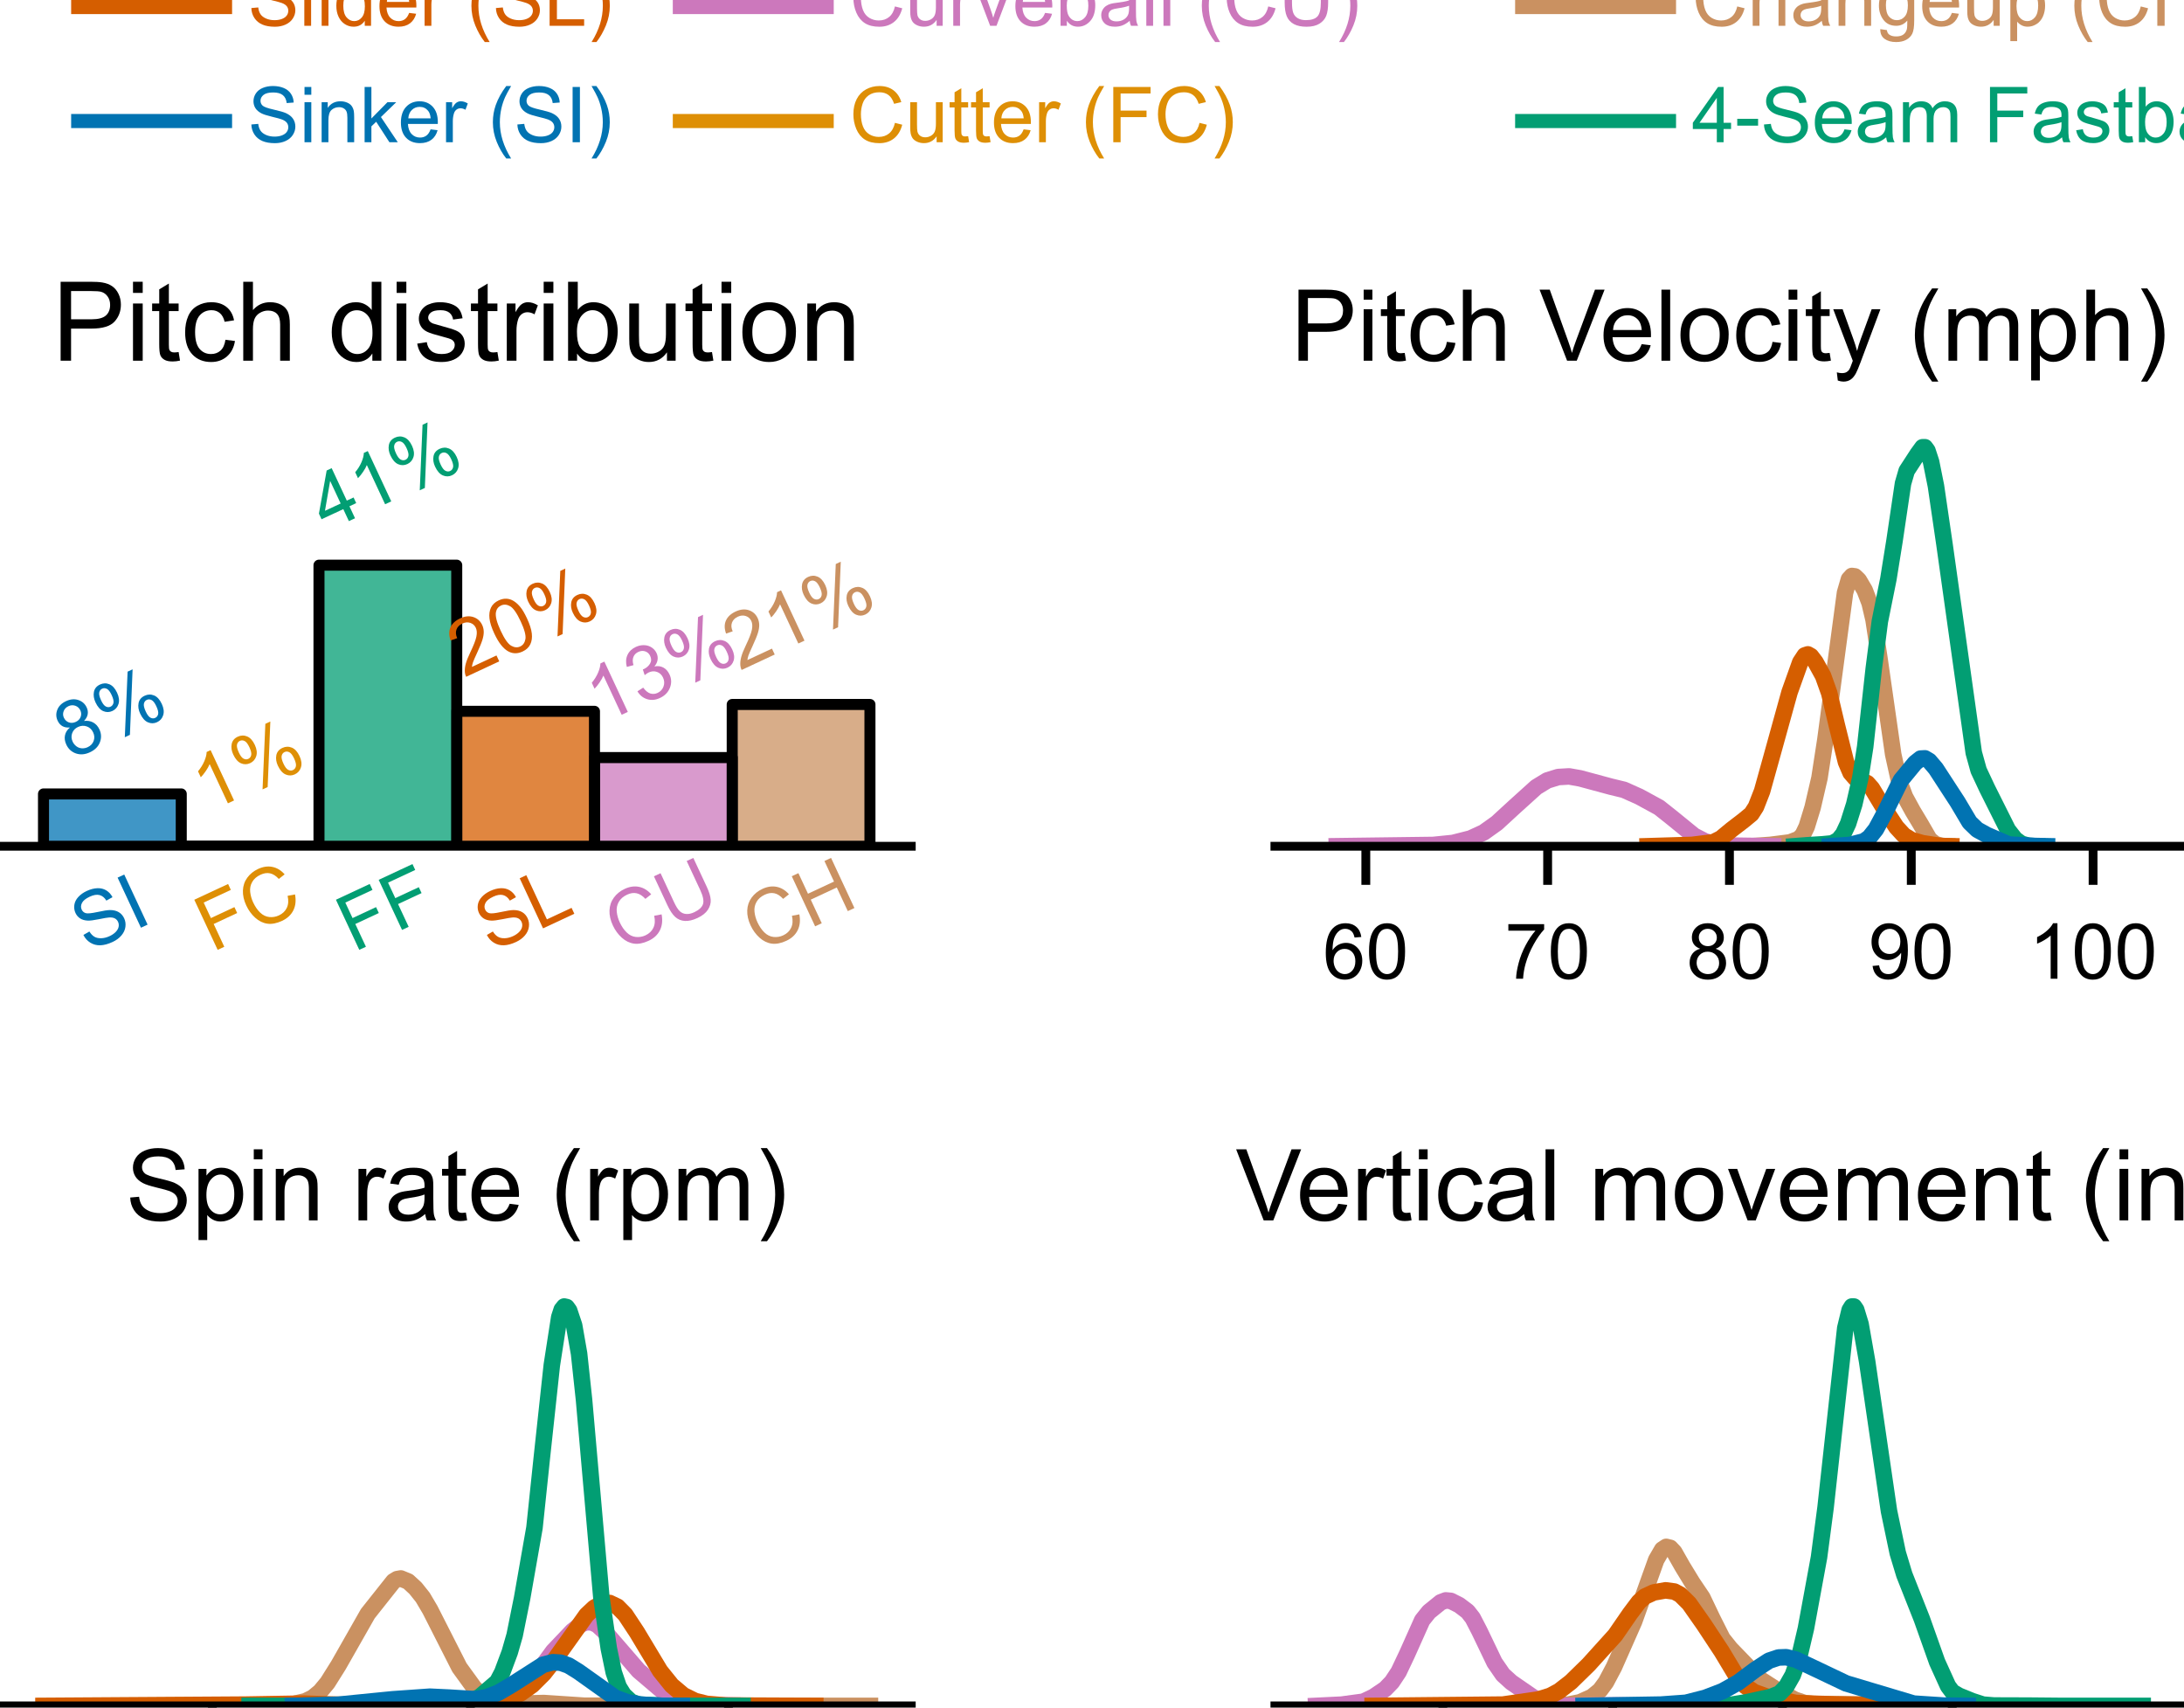 <?xml version="1.0" encoding="utf-8" standalone="no"?>
<!DOCTYPE svg PUBLIC "-//W3C//DTD SVG 1.1//EN"
  "http://www.w3.org/Graphics/SVG/1.1/DTD/svg11.dtd">
<!-- Created with matplotlib (https://matplotlib.org/) -->
<svg height="154.8pt" version="1.1" viewBox="0 0 198 154.8" width="198pt" xmlns="http://www.w3.org/2000/svg" xmlns:xlink="http://www.w3.org/1999/xlink">
 <defs>
  <style type="text/css">*{stroke-linecap:butt;stroke-linejoin:round;}</style>
 </defs>
 <g id="figure_1">
  <g id="patch_1">
   <path d="M 0 154.8 
L 198 154.8 
L 198 0 
L 0 0 
z
" style="fill:none;"/>
  </g>
  <g id="axes_1">
   <g id="line2d_1">
    <path clip-path="url(#p58e0406111)" d="M 7.2 11.082 
L 20.291 11.082 
" style="fill:none;stroke:#0173b2;stroke-linecap:square;stroke-width:1.5;"/>
   </g>
   <g id="line2d_2">
    <path clip-path="url(#p58e0406111)" d="M 61.745 11.082 
L 74.836 11.082 
" style="fill:none;stroke:#de8f05;stroke-linecap:square;stroke-width:1.5;"/>
   </g>
   <g id="line2d_3">
    <path clip-path="url(#p58e0406111)" d="M 138.109 11.082 
L 151.2 11.082 
" style="fill:none;stroke:#029e73;stroke-linecap:square;stroke-width:1.5;"/>
   </g>
   <g id="line2d_4">
    <path clip-path="url(#p58e0406111)" d="M 7.2 0.528 
L 20.291 0.528 
" style="fill:none;stroke:#d55e00;stroke-linecap:square;stroke-width:1.5;"/>
   </g>
   <g id="line2d_5">
    <path clip-path="url(#p58e0406111)" d="M 61.745 0.528 
L 74.836 0.528 
" style="fill:none;stroke:#cc78bc;stroke-linecap:square;stroke-width:1.5;"/>
   </g>
   <g id="line2d_6">
    <path clip-path="url(#p58e0406111)" d="M 138.109 0.528 
L 151.2 0.528 
" style="fill:none;stroke:#ca9161;stroke-linecap:square;stroke-width:1.5;"/>
   </g>
   <g id="text_1">
    <!-- Sinker (SI) -->
    <g style="fill:#0173b2;" transform="translate(22.473 12.894)scale(0.07 -0.07)">
     <defs>
      <path d="M 4.5 23 
L 13.422 23.781 
Q 14.062 18.406 16.375 14.969 
Q 18.703 11.531 23.578 9.406 
Q 28.469 7.281 34.578 7.281 
Q 39.984 7.281 44.141 8.891 
Q 48.297 10.5 50.312 13.297 
Q 52.344 16.109 52.344 19.438 
Q 52.344 22.797 50.391 25.312 
Q 48.438 27.828 43.953 29.547 
Q 41.062 30.672 31.203 33.031 
Q 21.344 35.406 17.391 37.5 
Q 12.25 40.188 9.734 44.156 
Q 7.234 48.141 7.234 53.078 
Q 7.234 58.5 10.297 63.203 
Q 13.375 67.922 19.281 70.359 
Q 25.203 72.797 32.422 72.797 
Q 40.375 72.797 46.453 70.234 
Q 52.547 67.672 55.812 62.688 
Q 59.078 57.719 59.328 51.422 
L 50.25 50.734 
Q 49.516 57.516 45.281 60.984 
Q 41.062 64.453 32.812 64.453 
Q 24.219 64.453 20.281 61.297 
Q 16.359 58.156 16.359 53.719 
Q 16.359 49.859 19.141 47.359 
Q 21.875 44.875 33.422 42.266 
Q 44.969 39.656 49.266 37.703 
Q 55.516 34.812 58.484 30.391 
Q 61.469 25.984 61.469 20.219 
Q 61.469 14.5 58.203 9.438 
Q 54.938 4.391 48.797 1.578 
Q 42.672 -1.219 35.016 -1.219 
Q 25.297 -1.219 18.719 1.609 
Q 12.156 4.438 8.422 10.125 
Q 4.688 15.828 4.5 23 
z
" id="ArialMT-83"/>
      <path d="M 6.641 61.469 
L 6.641 71.578 
L 15.438 71.578 
L 15.438 61.469 
z
M 6.641 0 
L 6.641 51.859 
L 15.438 51.859 
L 15.438 0 
z
" id="ArialMT-105"/>
      <path d="M 6.594 0 
L 6.594 51.859 
L 14.5 51.859 
L 14.5 44.484 
Q 20.219 53.031 31 53.031 
Q 35.688 53.031 39.625 51.344 
Q 43.562 49.656 45.516 46.922 
Q 47.469 44.188 48.25 40.438 
Q 48.734 37.984 48.734 31.891 
L 48.734 0 
L 39.938 0 
L 39.938 31.547 
Q 39.938 36.922 38.906 39.578 
Q 37.891 42.234 35.281 43.812 
Q 32.672 45.406 29.156 45.406 
Q 23.531 45.406 19.453 41.844 
Q 15.375 38.281 15.375 28.328 
L 15.375 0 
z
" id="ArialMT-110"/>
      <path d="M 6.641 0 
L 6.641 71.578 
L 15.438 71.578 
L 15.438 30.766 
L 36.234 51.859 
L 47.609 51.859 
L 27.781 32.625 
L 49.609 0 
L 38.766 0 
L 21.625 26.516 
L 15.438 20.562 
L 15.438 0 
z
" id="ArialMT-107"/>
      <path d="M 42.094 16.703 
L 51.172 15.578 
Q 49.031 7.625 43.219 3.219 
Q 37.406 -1.172 28.375 -1.172 
Q 17 -1.172 10.328 5.828 
Q 3.656 12.844 3.656 25.484 
Q 3.656 38.578 10.391 45.797 
Q 17.141 53.031 27.875 53.031 
Q 38.281 53.031 44.875 45.953 
Q 51.469 38.875 51.469 26.031 
Q 51.469 25.25 51.422 23.688 
L 12.75 23.688 
Q 13.234 15.141 17.578 10.594 
Q 21.922 6.062 28.422 6.062 
Q 33.25 6.062 36.672 8.594 
Q 40.094 11.141 42.094 16.703 
z
M 13.234 30.906 
L 42.188 30.906 
Q 41.609 37.453 38.875 40.719 
Q 34.672 45.797 27.984 45.797 
Q 21.922 45.797 17.797 41.75 
Q 13.672 37.703 13.234 30.906 
z
" id="ArialMT-101"/>
      <path d="M 6.5 0 
L 6.5 51.859 
L 14.406 51.859 
L 14.406 44 
Q 17.438 49.516 20 51.266 
Q 22.562 53.031 25.641 53.031 
Q 30.078 53.031 34.672 50.203 
L 31.641 42.047 
Q 28.422 43.953 25.203 43.953 
Q 22.312 43.953 20.016 42.219 
Q 17.719 40.484 16.75 37.406 
Q 15.281 32.719 15.281 27.156 
L 15.281 0 
z
" id="ArialMT-114"/>
      <path id="ArialMT-32"/>
      <path d="M 23.391 -21.047 
Q 16.109 -11.859 11.078 0.438 
Q 6.062 12.75 6.062 25.922 
Q 6.062 37.547 9.812 48.188 
Q 14.203 60.547 23.391 72.797 
L 29.688 72.797 
Q 23.781 62.641 21.875 58.297 
Q 18.891 51.562 17.188 44.234 
Q 15.094 35.109 15.094 25.875 
Q 15.094 2.391 29.688 -21.047 
z
" id="ArialMT-40"/>
      <path d="M 9.328 0 
L 9.328 71.578 
L 18.797 71.578 
L 18.797 0 
z
" id="ArialMT-73"/>
      <path d="M 12.359 -21.047 
L 6.062 -21.047 
Q 20.656 2.391 20.656 25.875 
Q 20.656 35.062 18.562 44.094 
Q 16.891 51.422 13.922 58.156 
Q 12.016 62.547 6.062 72.797 
L 12.359 72.797 
Q 21.531 60.547 25.922 48.188 
Q 29.688 37.547 29.688 25.922 
Q 29.688 12.75 24.625 0.438 
Q 19.578 -11.859 12.359 -21.047 
z
" id="ArialMT-41"/>
     </defs>
     <use xlink:href="#ArialMT-83"/>
     <use x="66.699" xlink:href="#ArialMT-105"/>
     <use x="88.916" xlink:href="#ArialMT-110"/>
     <use x="144.531" xlink:href="#ArialMT-107"/>
     <use x="194.531" xlink:href="#ArialMT-101"/>
     <use x="250.146" xlink:href="#ArialMT-114"/>
     <use x="283.447" xlink:href="#ArialMT-32"/>
     <use x="311.23" xlink:href="#ArialMT-40"/>
     <use x="344.531" xlink:href="#ArialMT-83"/>
     <use x="411.23" xlink:href="#ArialMT-73"/>
     <use x="439.014" xlink:href="#ArialMT-41"/>
    </g>
   </g>
   <g id="text_2">
    <!-- Cutter (FC) -->
    <g style="fill:#de8f05;" transform="translate(77.018 12.894)scale(0.07 -0.07)">
     <defs>
      <path d="M 58.797 25.094 
L 68.266 22.703 
Q 65.281 11.031 57.547 4.906 
Q 49.812 -1.219 38.625 -1.219 
Q 27.047 -1.219 19.797 3.484 
Q 12.547 8.203 8.766 17.141 
Q 4.984 26.078 4.984 36.328 
Q 4.984 47.516 9.25 55.828 
Q 13.531 64.156 21.406 68.469 
Q 29.297 72.797 38.766 72.797 
Q 49.516 72.797 56.828 67.328 
Q 64.156 61.859 67.047 51.953 
L 57.719 49.75 
Q 55.219 57.562 50.484 61.125 
Q 45.75 64.703 38.578 64.703 
Q 30.328 64.703 24.781 60.734 
Q 19.234 56.781 16.984 50.109 
Q 14.75 43.453 14.75 36.375 
Q 14.75 27.25 17.406 20.438 
Q 20.062 13.625 25.672 10.25 
Q 31.297 6.891 37.844 6.891 
Q 45.797 6.891 51.312 11.469 
Q 56.844 16.062 58.797 25.094 
z
" id="ArialMT-67"/>
      <path d="M 40.578 0 
L 40.578 7.625 
Q 34.516 -1.172 24.125 -1.172 
Q 19.531 -1.172 15.547 0.578 
Q 11.578 2.344 9.641 5 
Q 7.719 7.672 6.938 11.531 
Q 6.391 14.109 6.391 19.734 
L 6.391 51.859 
L 15.188 51.859 
L 15.188 23.094 
Q 15.188 16.219 15.719 13.812 
Q 16.547 10.359 19.234 8.375 
Q 21.922 6.391 25.875 6.391 
Q 29.828 6.391 33.297 8.422 
Q 36.766 10.453 38.203 13.938 
Q 39.656 17.438 39.656 24.078 
L 39.656 51.859 
L 48.438 51.859 
L 48.438 0 
z
" id="ArialMT-117"/>
      <path d="M 25.781 7.859 
L 27.047 0.094 
Q 23.344 -0.688 20.406 -0.688 
Q 15.625 -0.688 12.984 0.828 
Q 10.359 2.344 9.281 4.812 
Q 8.203 7.281 8.203 15.188 
L 8.203 45.016 
L 1.766 45.016 
L 1.766 51.859 
L 8.203 51.859 
L 8.203 64.703 
L 16.938 69.969 
L 16.938 51.859 
L 25.781 51.859 
L 25.781 45.016 
L 16.938 45.016 
L 16.938 14.703 
Q 16.938 10.938 17.406 9.859 
Q 17.875 8.797 18.922 8.156 
Q 19.969 7.516 21.922 7.516 
Q 23.391 7.516 25.781 7.859 
z
" id="ArialMT-116"/>
      <path d="M 8.203 0 
L 8.203 71.578 
L 56.5 71.578 
L 56.5 63.141 
L 17.672 63.141 
L 17.672 40.969 
L 51.266 40.969 
L 51.266 32.516 
L 17.672 32.516 
L 17.672 0 
z
" id="ArialMT-70"/>
     </defs>
     <use xlink:href="#ArialMT-67"/>
     <use x="72.217" xlink:href="#ArialMT-117"/>
     <use x="127.832" xlink:href="#ArialMT-116"/>
     <use x="155.615" xlink:href="#ArialMT-116"/>
     <use x="183.398" xlink:href="#ArialMT-101"/>
     <use x="239.014" xlink:href="#ArialMT-114"/>
     <use x="272.314" xlink:href="#ArialMT-32"/>
     <use x="300.098" xlink:href="#ArialMT-40"/>
     <use x="333.398" xlink:href="#ArialMT-70"/>
     <use x="394.482" xlink:href="#ArialMT-67"/>
     <use x="466.699" xlink:href="#ArialMT-41"/>
    </g>
   </g>
   <g id="text_3">
    <!-- 4-Seam Fastball (FF) -->
    <g style="fill:#029e73;" transform="translate(153.382 12.894)scale(0.07 -0.07)">
     <defs>
      <path d="M 32.328 0 
L 32.328 17.141 
L 1.266 17.141 
L 1.266 25.203 
L 33.938 71.578 
L 41.109 71.578 
L 41.109 25.203 
L 50.781 25.203 
L 50.781 17.141 
L 41.109 17.141 
L 41.109 0 
z
M 32.328 25.203 
L 32.328 57.469 
L 9.906 25.203 
z
" id="ArialMT-52"/>
      <path d="M 3.172 21.484 
L 3.172 30.328 
L 30.172 30.328 
L 30.172 21.484 
z
" id="ArialMT-45"/>
      <path d="M 40.438 6.391 
Q 35.547 2.25 31.031 0.531 
Q 26.516 -1.172 21.344 -1.172 
Q 12.797 -1.172 8.203 3 
Q 3.609 7.172 3.609 13.672 
Q 3.609 17.484 5.344 20.625 
Q 7.078 23.781 9.891 25.688 
Q 12.703 27.594 16.219 28.562 
Q 18.797 29.25 24.031 29.891 
Q 34.672 31.156 39.703 32.906 
Q 39.75 34.719 39.75 35.203 
Q 39.75 40.578 37.25 42.781 
Q 33.891 45.75 27.25 45.75 
Q 21.047 45.75 18.094 43.578 
Q 15.141 41.406 13.719 35.891 
L 5.125 37.062 
Q 6.297 42.578 8.984 45.969 
Q 11.672 49.359 16.75 51.188 
Q 21.828 53.031 28.516 53.031 
Q 35.156 53.031 39.297 51.469 
Q 43.453 49.906 45.406 47.531 
Q 47.359 45.172 48.141 41.547 
Q 48.578 39.312 48.578 33.453 
L 48.578 21.734 
Q 48.578 9.469 49.141 6.219 
Q 49.703 2.984 51.375 0 
L 42.188 0 
Q 40.828 2.734 40.438 6.391 
z
M 39.703 26.031 
Q 34.906 24.078 25.344 22.703 
Q 19.922 21.922 17.672 20.938 
Q 15.438 19.969 14.203 18.094 
Q 12.984 16.219 12.984 13.922 
Q 12.984 10.406 15.641 8.062 
Q 18.312 5.719 23.438 5.719 
Q 28.516 5.719 32.469 7.938 
Q 36.422 10.156 38.281 14.016 
Q 39.703 17 39.703 22.797 
z
" id="ArialMT-97"/>
      <path d="M 6.594 0 
L 6.594 51.859 
L 14.453 51.859 
L 14.453 44.578 
Q 16.891 48.391 20.938 50.703 
Q 25 53.031 30.172 53.031 
Q 35.938 53.031 39.625 50.641 
Q 43.312 48.25 44.828 43.953 
Q 50.984 53.031 60.844 53.031 
Q 68.562 53.031 72.703 48.75 
Q 76.859 44.484 76.859 35.594 
L 76.859 0 
L 68.109 0 
L 68.109 32.672 
Q 68.109 37.938 67.25 40.25 
Q 66.406 42.578 64.156 43.984 
Q 61.922 45.406 58.891 45.406 
Q 53.422 45.406 49.797 41.766 
Q 46.188 38.141 46.188 30.125 
L 46.188 0 
L 37.406 0 
L 37.406 33.688 
Q 37.406 39.547 35.25 42.469 
Q 33.109 45.406 28.219 45.406 
Q 24.516 45.406 21.359 43.453 
Q 18.219 41.5 16.797 37.734 
Q 15.375 33.984 15.375 26.906 
L 15.375 0 
z
" id="ArialMT-109"/>
      <path d="M 3.078 15.484 
L 11.766 16.844 
Q 12.5 11.625 15.844 8.844 
Q 19.188 6.062 25.203 6.062 
Q 31.25 6.062 34.172 8.516 
Q 37.109 10.984 37.109 14.312 
Q 37.109 17.281 34.516 19 
Q 32.719 20.172 25.531 21.969 
Q 15.875 24.422 12.141 26.203 
Q 8.406 27.984 6.469 31.125 
Q 4.547 34.281 4.547 38.094 
Q 4.547 41.547 6.125 44.5 
Q 7.719 47.469 10.453 49.422 
Q 12.5 50.922 16.031 51.969 
Q 19.578 53.031 23.641 53.031 
Q 29.734 53.031 34.344 51.266 
Q 38.969 49.516 41.156 46.5 
Q 43.359 43.5 44.188 38.484 
L 35.594 37.312 
Q 35.016 41.312 32.203 43.547 
Q 29.391 45.797 24.266 45.797 
Q 18.219 45.797 15.625 43.797 
Q 13.031 41.797 13.031 39.109 
Q 13.031 37.406 14.109 36.031 
Q 15.188 34.625 17.484 33.688 
Q 18.797 33.203 25.25 31.453 
Q 34.578 28.953 38.25 27.359 
Q 41.938 25.781 44.031 22.75 
Q 46.141 19.734 46.141 15.234 
Q 46.141 10.844 43.578 6.953 
Q 41.016 3.078 36.172 0.953 
Q 31.344 -1.172 25.25 -1.172 
Q 15.141 -1.172 9.844 3.031 
Q 4.547 7.234 3.078 15.484 
z
" id="ArialMT-115"/>
      <path d="M 14.703 0 
L 6.547 0 
L 6.547 71.578 
L 15.328 71.578 
L 15.328 46.047 
Q 20.906 53.031 29.547 53.031 
Q 34.328 53.031 38.594 51.094 
Q 42.875 49.172 45.625 45.672 
Q 48.391 42.188 49.953 37.25 
Q 51.516 32.328 51.516 26.703 
Q 51.516 13.375 44.922 6.094 
Q 38.328 -1.172 29.109 -1.172 
Q 19.922 -1.172 14.703 6.5 
z
M 14.594 26.312 
Q 14.594 17 17.141 12.844 
Q 21.297 6.062 28.375 6.062 
Q 34.125 6.062 38.328 11.062 
Q 42.531 16.062 42.531 25.984 
Q 42.531 36.141 38.5 40.969 
Q 34.469 45.797 28.766 45.797 
Q 23 45.797 18.797 40.797 
Q 14.594 35.797 14.594 26.312 
z
" id="ArialMT-98"/>
      <path d="M 6.391 0 
L 6.391 71.578 
L 15.188 71.578 
L 15.188 0 
z
" id="ArialMT-108"/>
     </defs>
     <use xlink:href="#ArialMT-52"/>
     <use x="55.615" xlink:href="#ArialMT-45"/>
     <use x="88.916" xlink:href="#ArialMT-83"/>
     <use x="155.615" xlink:href="#ArialMT-101"/>
     <use x="211.23" xlink:href="#ArialMT-97"/>
     <use x="266.846" xlink:href="#ArialMT-109"/>
     <use x="350.146" xlink:href="#ArialMT-32"/>
     <use x="377.93" xlink:href="#ArialMT-70"/>
     <use x="439.014" xlink:href="#ArialMT-97"/>
     <use x="494.629" xlink:href="#ArialMT-115"/>
     <use x="544.629" xlink:href="#ArialMT-116"/>
     <use x="572.412" xlink:href="#ArialMT-98"/>
     <use x="628.027" xlink:href="#ArialMT-97"/>
     <use x="683.643" xlink:href="#ArialMT-108"/>
     <use x="705.859" xlink:href="#ArialMT-108"/>
     <use x="728.076" xlink:href="#ArialMT-32"/>
     <use x="755.859" xlink:href="#ArialMT-40"/>
     <use x="789.16" xlink:href="#ArialMT-70"/>
     <use x="850.244" xlink:href="#ArialMT-70"/>
     <use x="911.328" xlink:href="#ArialMT-41"/>
    </g>
   </g>
   <g id="text_4">
    <!-- Slider (SL) -->
    <g style="fill:#d55e00;" transform="translate(22.473 2.339)scale(0.07 -0.07)">
     <defs>
      <path d="M 40.234 0 
L 40.234 6.547 
Q 35.297 -1.172 25.734 -1.172 
Q 19.531 -1.172 14.328 2.25 
Q 9.125 5.672 6.266 11.797 
Q 3.422 17.922 3.422 25.875 
Q 3.422 33.641 6 39.969 
Q 8.594 46.297 13.766 49.656 
Q 18.953 53.031 25.344 53.031 
Q 30.031 53.031 33.688 51.047 
Q 37.359 49.078 39.656 45.906 
L 39.656 71.578 
L 48.391 71.578 
L 48.391 0 
z
M 12.453 25.875 
Q 12.453 15.922 16.641 10.984 
Q 20.844 6.062 26.562 6.062 
Q 32.328 6.062 36.344 10.766 
Q 40.375 15.484 40.375 25.141 
Q 40.375 35.797 36.266 40.766 
Q 32.172 45.75 26.172 45.75 
Q 20.312 45.75 16.375 40.969 
Q 12.453 36.188 12.453 25.875 
z
" id="ArialMT-100"/>
      <path d="M 7.328 0 
L 7.328 71.578 
L 16.797 71.578 
L 16.797 8.453 
L 52.047 8.453 
L 52.047 0 
z
" id="ArialMT-76"/>
     </defs>
     <use xlink:href="#ArialMT-83"/>
     <use x="66.699" xlink:href="#ArialMT-108"/>
     <use x="88.916" xlink:href="#ArialMT-105"/>
     <use x="111.133" xlink:href="#ArialMT-100"/>
     <use x="166.748" xlink:href="#ArialMT-101"/>
     <use x="222.363" xlink:href="#ArialMT-114"/>
     <use x="255.664" xlink:href="#ArialMT-32"/>
     <use x="283.447" xlink:href="#ArialMT-40"/>
     <use x="316.748" xlink:href="#ArialMT-83"/>
     <use x="383.447" xlink:href="#ArialMT-76"/>
     <use x="439.062" xlink:href="#ArialMT-41"/>
    </g>
   </g>
   <g id="text_5">
    <!-- Curveball (CU) -->
    <g style="fill:#cc78bc;" transform="translate(77.018 2.339)scale(0.07 -0.07)">
     <defs>
      <path d="M 21 0 
L 1.266 51.859 
L 10.547 51.859 
L 21.688 20.797 
Q 23.484 15.766 25 10.359 
Q 26.172 14.453 28.266 20.219 
L 39.797 51.859 
L 48.828 51.859 
L 29.203 0 
z
" id="ArialMT-118"/>
      <path d="M 54.688 71.578 
L 64.156 71.578 
L 64.156 30.219 
Q 64.156 19.438 61.719 13.078 
Q 59.281 6.734 52.906 2.75 
Q 46.531 -1.219 36.188 -1.219 
Q 26.125 -1.219 19.719 2.25 
Q 13.328 5.719 10.594 12.281 
Q 7.859 18.844 7.859 30.219 
L 7.859 71.578 
L 17.328 71.578 
L 17.328 30.281 
Q 17.328 20.953 19.062 16.531 
Q 20.797 12.109 25.016 9.719 
Q 29.25 7.328 35.359 7.328 
Q 45.797 7.328 50.234 12.062 
Q 54.688 16.797 54.688 30.281 
z
" id="ArialMT-85"/>
     </defs>
     <use xlink:href="#ArialMT-67"/>
     <use x="72.217" xlink:href="#ArialMT-117"/>
     <use x="127.832" xlink:href="#ArialMT-114"/>
     <use x="161.133" xlink:href="#ArialMT-118"/>
     <use x="211.133" xlink:href="#ArialMT-101"/>
     <use x="266.748" xlink:href="#ArialMT-98"/>
     <use x="322.363" xlink:href="#ArialMT-97"/>
     <use x="377.979" xlink:href="#ArialMT-108"/>
     <use x="400.195" xlink:href="#ArialMT-108"/>
     <use x="422.412" xlink:href="#ArialMT-32"/>
     <use x="450.195" xlink:href="#ArialMT-40"/>
     <use x="483.496" xlink:href="#ArialMT-67"/>
     <use x="555.713" xlink:href="#ArialMT-85"/>
     <use x="627.93" xlink:href="#ArialMT-41"/>
    </g>
   </g>
   <g id="text_6">
    <!-- Changeup (CH) -->
    <g style="fill:#ca9161;" transform="translate(153.382 2.339)scale(0.07 -0.07)">
     <defs>
      <path d="M 6.594 0 
L 6.594 71.578 
L 15.375 71.578 
L 15.375 45.906 
Q 21.531 53.031 30.906 53.031 
Q 36.672 53.031 40.922 50.75 
Q 45.172 48.484 47 44.484 
Q 48.828 40.484 48.828 32.859 
L 48.828 0 
L 40.047 0 
L 40.047 32.859 
Q 40.047 39.453 37.188 42.453 
Q 34.328 45.453 29.109 45.453 
Q 25.203 45.453 21.75 43.422 
Q 18.312 41.406 16.844 37.938 
Q 15.375 34.469 15.375 28.375 
L 15.375 0 
z
" id="ArialMT-104"/>
      <path d="M 4.984 -4.297 
L 13.531 -5.562 
Q 14.062 -9.516 16.5 -11.328 
Q 19.781 -13.766 25.438 -13.766 
Q 31.547 -13.766 34.859 -11.328 
Q 38.188 -8.891 39.359 -4.5 
Q 40.047 -1.812 39.984 6.781 
Q 34.234 0 25.641 0 
Q 14.938 0 9.078 7.719 
Q 3.219 15.438 3.219 26.219 
Q 3.219 33.641 5.906 39.906 
Q 8.594 46.188 13.688 49.609 
Q 18.797 53.031 25.688 53.031 
Q 34.859 53.031 40.828 45.609 
L 40.828 51.859 
L 48.922 51.859 
L 48.922 7.031 
Q 48.922 -5.078 46.453 -10.125 
Q 44 -15.188 38.641 -18.109 
Q 33.297 -21.047 25.484 -21.047 
Q 16.219 -21.047 10.5 -16.875 
Q 4.781 -12.703 4.984 -4.297 
z
M 12.25 26.859 
Q 12.25 16.656 16.297 11.969 
Q 20.359 7.281 26.469 7.281 
Q 32.516 7.281 36.609 11.938 
Q 40.719 16.609 40.719 26.562 
Q 40.719 36.078 36.5 40.906 
Q 32.281 45.75 26.312 45.75 
Q 20.453 45.75 16.344 40.984 
Q 12.25 36.234 12.25 26.859 
z
" id="ArialMT-103"/>
      <path d="M 6.594 -19.875 
L 6.594 51.859 
L 14.594 51.859 
L 14.594 45.125 
Q 17.438 49.078 21 51.047 
Q 24.562 53.031 29.641 53.031 
Q 36.281 53.031 41.359 49.609 
Q 46.438 46.188 49.016 39.953 
Q 51.609 33.734 51.609 26.312 
Q 51.609 18.359 48.75 11.984 
Q 45.906 5.609 40.453 2.219 
Q 35.016 -1.172 29 -1.172 
Q 24.609 -1.172 21.109 0.688 
Q 17.625 2.547 15.375 5.375 
L 15.375 -19.875 
z
M 14.547 25.641 
Q 14.547 15.625 18.594 10.844 
Q 22.656 6.062 28.422 6.062 
Q 34.281 6.062 38.453 11.016 
Q 42.625 15.969 42.625 26.375 
Q 42.625 36.281 38.547 41.203 
Q 34.469 46.141 28.812 46.141 
Q 23.188 46.141 18.859 40.891 
Q 14.547 35.641 14.547 25.641 
z
" id="ArialMT-112"/>
      <path d="M 8.016 0 
L 8.016 71.578 
L 17.484 71.578 
L 17.484 42.188 
L 54.688 42.188 
L 54.688 71.578 
L 64.156 71.578 
L 64.156 0 
L 54.688 0 
L 54.688 33.734 
L 17.484 33.734 
L 17.484 0 
z
" id="ArialMT-72"/>
     </defs>
     <use xlink:href="#ArialMT-67"/>
     <use x="72.217" xlink:href="#ArialMT-104"/>
     <use x="127.832" xlink:href="#ArialMT-97"/>
     <use x="183.447" xlink:href="#ArialMT-110"/>
     <use x="239.062" xlink:href="#ArialMT-103"/>
     <use x="294.678" xlink:href="#ArialMT-101"/>
     <use x="350.293" xlink:href="#ArialMT-117"/>
     <use x="405.908" xlink:href="#ArialMT-112"/>
     <use x="461.523" xlink:href="#ArialMT-32"/>
     <use x="489.307" xlink:href="#ArialMT-40"/>
     <use x="522.607" xlink:href="#ArialMT-67"/>
     <use x="594.824" xlink:href="#ArialMT-72"/>
     <use x="667.041" xlink:href="#ArialMT-41"/>
    </g>
   </g>
  </g>
  <g id="axes_2">
   <g id="patch_2">
    <path d="M 0.198 76.715 
L 82.615 76.715 
L 82.615 38.7 
L 0.198 38.7 
z
" style="fill:none;opacity:0;"/>
   </g>
   <g id="patch_3">
    <path clip-path="url(#pc6c3fea249)" d="M 66.382 76.715 
L 78.869 76.715 
L 78.869 63.862 
L 66.382 63.862 
z
" style="fill:#ca9161;fill-opacity:0.75;stroke:#000000;stroke-linejoin:miter;"/>
   </g>
   <g id="patch_4">
    <path clip-path="url(#pc6c3fea249)" d="M 53.894 76.715 
L 66.382 76.715 
L 66.382 68.676 
L 53.894 68.676 
z
" style="fill:#cc78bc;fill-opacity:0.75;stroke:#000000;stroke-linejoin:miter;"/>
   </g>
   <g id="patch_5">
    <path clip-path="url(#pc6c3fea249)" d="M 41.407 76.715 
L 53.894 76.715 
L 53.894 64.483 
L 41.407 64.483 
z
" style="fill:#d55e00;fill-opacity:0.75;stroke:#000000;stroke-linejoin:miter;"/>
   </g>
   <g id="patch_6">
    <path clip-path="url(#pc6c3fea249)" d="M 28.919 76.715 
L 41.407 76.715 
L 41.407 51.235 
L 28.919 51.235 
z
" style="fill:#029e73;fill-opacity:0.75;stroke:#000000;stroke-linejoin:miter;"/>
   </g>
   <g id="patch_7">
    <path clip-path="url(#pc6c3fea249)" d="M 16.432 76.715 
L 28.919 76.715 
L 28.919 76.703 
L 16.432 76.703 
z
" style="fill:#de8f05;fill-opacity:0.75;stroke:#000000;stroke-linejoin:miter;"/>
   </g>
   <g id="patch_8">
    <path clip-path="url(#pc6c3fea249)" d="M 3.944 76.715 
L 16.432 76.715 
L 16.432 71.973 
L 3.944 71.973 
z
" style="fill:#0173b2;fill-opacity:0.75;stroke:#000000;stroke-linejoin:miter;"/>
   </g>
   <g id="matplotlib.axis_1"/>
   <g id="patch_9">
    <path d="M 0.198 76.715 
L 82.615 76.715 
" style="fill:none;stroke:#000000;stroke-linecap:square;stroke-linejoin:miter;stroke-width:0.8;"/>
   </g>
   <g id="text_7">
    <!-- SI -->
    <g style="fill:#0173b2;" transform="translate(7.956 86.349)rotate(-25)scale(0.07 -0.07)">
     <use xlink:href="#ArialMT-83"/>
     <use x="66.699" xlink:href="#ArialMT-73"/>
    </g>
   </g>
   <g id="text_8">
    <!-- 8% -->
    <g style="fill:#0173b2;" transform="translate(6.368 68.935)rotate(-25)scale(0.07 -0.07)">
     <defs>
      <path d="M 17.672 38.812 
Q 12.203 40.828 9.562 44.531 
Q 6.938 48.25 6.938 53.422 
Q 6.938 61.234 12.547 66.547 
Q 18.172 71.875 27.484 71.875 
Q 36.859 71.875 42.578 66.422 
Q 48.297 60.984 48.297 53.172 
Q 48.297 48.188 45.672 44.5 
Q 43.062 40.828 37.75 38.812 
Q 44.344 36.672 47.781 31.875 
Q 51.219 27.094 51.219 20.453 
Q 51.219 11.281 44.719 5.031 
Q 38.234 -1.219 27.641 -1.219 
Q 17.047 -1.219 10.547 5.047 
Q 4.047 11.328 4.047 20.703 
Q 4.047 27.688 7.594 32.391 
Q 11.141 37.109 17.672 38.812 
z
M 15.922 53.719 
Q 15.922 48.641 19.188 45.406 
Q 22.469 42.188 27.688 42.188 
Q 32.766 42.188 36.016 45.375 
Q 39.266 48.578 39.266 53.219 
Q 39.266 58.062 35.906 61.359 
Q 32.562 64.656 27.594 64.656 
Q 22.562 64.656 19.234 61.422 
Q 15.922 58.203 15.922 53.719 
z
M 13.094 20.656 
Q 13.094 16.891 14.875 13.375 
Q 16.656 9.859 20.172 7.922 
Q 23.688 6 27.734 6 
Q 34.031 6 38.125 10.047 
Q 42.234 14.109 42.234 20.359 
Q 42.234 26.703 38.016 30.859 
Q 33.797 35.016 27.438 35.016 
Q 21.234 35.016 17.156 30.906 
Q 13.094 26.812 13.094 20.656 
z
" id="ArialMT-56"/>
      <path d="M 5.812 54.391 
Q 5.812 62.062 9.672 67.422 
Q 13.531 72.797 20.844 72.797 
Q 27.594 72.797 32 67.984 
Q 36.422 63.188 36.422 53.859 
Q 36.422 44.781 31.953 39.875 
Q 27.484 34.969 20.953 34.969 
Q 14.453 34.969 10.125 39.797 
Q 5.812 44.625 5.812 54.391 
z
M 21.094 66.75 
Q 17.828 66.75 15.656 63.906 
Q 13.484 61.078 13.484 53.516 
Q 13.484 46.625 15.672 43.812 
Q 17.875 41.016 21.094 41.016 
Q 24.422 41.016 26.594 43.844 
Q 28.766 46.688 28.766 54.203 
Q 28.766 61.141 26.562 63.938 
Q 24.359 66.75 21.094 66.75 
z
M 21.141 -2.641 
L 60.297 72.797 
L 67.438 72.797 
L 28.422 -2.641 
z
M 52.094 16.797 
Q 52.094 24.516 55.953 29.859 
Q 59.812 35.203 67.188 35.203 
Q 73.922 35.203 78.344 30.391 
Q 82.766 25.594 82.766 16.266 
Q 82.766 7.172 78.297 2.266 
Q 73.828 -2.641 67.234 -2.641 
Q 60.75 -2.641 56.422 2.219 
Q 52.094 7.078 52.094 16.797 
z
M 67.438 29.156 
Q 64.109 29.156 61.938 26.312 
Q 59.766 23.484 59.766 15.922 
Q 59.766 9.078 61.953 6.25 
Q 64.156 3.422 67.391 3.422 
Q 70.75 3.422 72.922 6.25 
Q 75.094 9.078 75.094 16.609 
Q 75.094 23.531 72.891 26.344 
Q 70.703 29.156 67.438 29.156 
z
" id="ArialMT-37"/>
     </defs>
     <use xlink:href="#ArialMT-56"/>
     <use x="55.615" xlink:href="#ArialMT-37"/>
    </g>
   </g>
   <g id="text_9">
    <!-- FC -->
    <g style="fill:#de8f05;" transform="translate(19.212 86.349)rotate(-25)scale(0.07 -0.07)">
     <use xlink:href="#ArialMT-70"/>
     <use x="61.084" xlink:href="#ArialMT-67"/>
    </g>
   </g>
   <g id="text_10">
    <!-- 1% -->
    <g style="fill:#de8f05;" transform="translate(18.856 73.665)rotate(-25)scale(0.07 -0.07)">
     <defs>
      <path d="M 37.25 0 
L 28.469 0 
L 28.469 56 
Q 25.297 52.984 20.141 49.953 
Q 14.984 46.922 10.891 45.406 
L 10.891 53.906 
Q 18.266 57.375 23.781 62.297 
Q 29.297 67.234 31.594 71.875 
L 37.25 71.875 
z
" id="ArialMT-49"/>
     </defs>
     <use xlink:href="#ArialMT-49"/>
     <use x="55.615" xlink:href="#ArialMT-37"/>
    </g>
   </g>
   <g id="text_11">
    <!-- FF -->
    <g style="fill:#029e73;" transform="translate(32.053 86.349)rotate(-25)scale(0.07 -0.07)">
     <use xlink:href="#ArialMT-70"/>
     <use x="61.084" xlink:href="#ArialMT-70"/>
    </g>
   </g>
   <g id="text_12">
    <!-- 41% -->
    <g style="fill:#029e73;" transform="translate(29.579 48.198)rotate(-25)scale(0.07 -0.07)">
     <use xlink:href="#ArialMT-52"/>
     <use x="55.615" xlink:href="#ArialMT-49"/>
     <use x="111.23" xlink:href="#ArialMT-37"/>
    </g>
   </g>
   <g id="text_13">
    <!-- SL -->
    <g style="fill:#d55e00;" transform="translate(44.535 86.349)rotate(-25)scale(0.07 -0.07)">
     <use xlink:href="#ArialMT-83"/>
     <use x="66.699" xlink:href="#ArialMT-76"/>
    </g>
   </g>
   <g id="text_14">
    <!-- 20% -->
    <g style="fill:#d55e00;" transform="translate(42.067 61.445)rotate(-25)scale(0.07 -0.07)">
     <defs>
      <path d="M 50.344 8.453 
L 50.344 0 
L 3.031 0 
Q 2.938 3.172 4.047 6.109 
Q 5.859 10.938 9.828 15.625 
Q 13.812 20.312 21.344 26.469 
Q 33.016 36.031 37.109 41.625 
Q 41.219 47.219 41.219 52.203 
Q 41.219 57.422 37.469 61 
Q 33.734 64.594 27.734 64.594 
Q 21.391 64.594 17.578 60.781 
Q 13.766 56.984 13.719 50.25 
L 4.688 51.172 
Q 5.609 61.281 11.656 66.578 
Q 17.719 71.875 27.938 71.875 
Q 38.234 71.875 44.234 66.156 
Q 50.25 60.453 50.25 52 
Q 50.25 47.703 48.484 43.547 
Q 46.734 39.406 42.656 34.812 
Q 38.578 30.219 29.109 22.219 
Q 21.188 15.578 18.938 13.203 
Q 16.703 10.844 15.234 8.453 
z
" id="ArialMT-50"/>
      <path d="M 4.156 35.297 
Q 4.156 48 6.766 55.734 
Q 9.375 63.484 14.516 67.672 
Q 19.672 71.875 27.484 71.875 
Q 33.25 71.875 37.594 69.547 
Q 41.938 67.234 44.766 62.859 
Q 47.609 58.5 49.219 52.219 
Q 50.828 45.953 50.828 35.297 
Q 50.828 22.703 48.234 14.969 
Q 45.656 7.234 40.5 3 
Q 35.359 -1.219 27.484 -1.219 
Q 17.141 -1.219 11.234 6.203 
Q 4.156 15.141 4.156 35.297 
z
M 13.188 35.297 
Q 13.188 17.672 17.312 11.828 
Q 21.438 6 27.484 6 
Q 33.547 6 37.672 11.859 
Q 41.797 17.719 41.797 35.297 
Q 41.797 52.984 37.672 58.781 
Q 33.547 64.594 27.391 64.594 
Q 21.344 64.594 17.719 59.469 
Q 13.188 52.938 13.188 35.297 
z
" id="ArialMT-48"/>
     </defs>
     <use xlink:href="#ArialMT-50"/>
     <use x="55.615" xlink:href="#ArialMT-48"/>
     <use x="111.23" xlink:href="#ArialMT-37"/>
    </g>
   </g>
   <g id="text_15">
    <!-- CU -->
    <g style="fill:#cc78bc;" transform="translate(56.321 86.349)rotate(-25)scale(0.07 -0.07)">
     <use xlink:href="#ArialMT-67"/>
     <use x="72.217" xlink:href="#ArialMT-85"/>
    </g>
   </g>
   <g id="text_16">
    <!-- 13% -->
    <g style="fill:#cc78bc;" transform="translate(54.554 65.638)rotate(-25)scale(0.07 -0.07)">
     <defs>
      <path d="M 4.203 18.891 
L 12.984 20.062 
Q 14.5 12.594 18.141 9.297 
Q 21.781 6 27 6 
Q 33.203 6 37.469 10.297 
Q 41.75 14.594 41.75 20.953 
Q 41.75 27 37.797 30.922 
Q 33.844 34.859 27.734 34.859 
Q 25.25 34.859 21.531 33.891 
L 22.516 41.609 
Q 23.391 41.5 23.922 41.5 
Q 29.547 41.5 34.031 44.422 
Q 38.531 47.359 38.531 53.469 
Q 38.531 58.297 35.25 61.469 
Q 31.984 64.656 26.812 64.656 
Q 21.688 64.656 18.266 61.422 
Q 14.844 58.203 13.875 51.766 
L 5.078 53.328 
Q 6.688 62.156 12.391 67.016 
Q 18.109 71.875 26.609 71.875 
Q 32.469 71.875 37.391 69.359 
Q 42.328 66.844 44.938 62.5 
Q 47.562 58.156 47.562 53.266 
Q 47.562 48.641 45.062 44.828 
Q 42.578 41.016 37.703 38.766 
Q 44.047 37.312 47.562 32.688 
Q 51.078 28.078 51.078 21.141 
Q 51.078 11.766 44.234 5.25 
Q 37.406 -1.266 26.953 -1.266 
Q 17.531 -1.266 11.297 4.344 
Q 5.078 9.969 4.203 18.891 
z
" id="ArialMT-51"/>
     </defs>
     <use xlink:href="#ArialMT-49"/>
     <use x="55.615" xlink:href="#ArialMT-51"/>
     <use x="111.23" xlink:href="#ArialMT-37"/>
    </g>
   </g>
   <g id="text_17">
    <!-- CH -->
    <g style="fill:#ca9161;" transform="translate(68.809 86.349)rotate(-25)scale(0.07 -0.07)">
     <use xlink:href="#ArialMT-67"/>
     <use x="72.217" xlink:href="#ArialMT-72"/>
    </g>
   </g>
   <g id="text_18">
    <!-- 21% -->
    <g style="fill:#ca9161;" transform="translate(67.042 60.824)rotate(-25)scale(0.07 -0.07)">
     <use xlink:href="#ArialMT-50"/>
     <use x="55.615" xlink:href="#ArialMT-49"/>
     <use x="111.23" xlink:href="#ArialMT-37"/>
    </g>
   </g>
   <g id="text_19">
    <!-- Pitch distribution -->
    <g transform="translate(4.724 32.7)scale(0.1 -0.1)">
     <defs>
      <path d="M 7.719 0 
L 7.719 71.578 
L 34.719 71.578 
Q 41.844 71.578 45.609 70.906 
Q 50.875 70.016 54.438 67.547 
Q 58.016 65.094 60.188 60.641 
Q 62.359 56.203 62.359 50.875 
Q 62.359 41.75 56.547 35.422 
Q 50.734 29.109 35.547 29.109 
L 17.188 29.109 
L 17.188 0 
z
M 17.188 37.547 
L 35.688 37.547 
Q 44.875 37.547 48.734 40.969 
Q 52.594 44.391 52.594 50.594 
Q 52.594 55.078 50.312 58.266 
Q 48.047 61.469 44.344 62.5 
Q 41.938 63.141 35.5 63.141 
L 17.188 63.141 
z
" id="ArialMT-80"/>
      <path d="M 40.438 19 
L 49.078 17.875 
Q 47.656 8.938 41.812 3.875 
Q 35.984 -1.172 27.484 -1.172 
Q 16.844 -1.172 10.375 5.781 
Q 3.906 12.75 3.906 25.734 
Q 3.906 34.125 6.688 40.422 
Q 9.469 46.734 15.156 49.875 
Q 20.844 53.031 27.547 53.031 
Q 35.984 53.031 41.359 48.75 
Q 46.734 44.484 48.25 36.625 
L 39.703 35.297 
Q 38.484 40.531 35.375 43.156 
Q 32.281 45.797 27.875 45.797 
Q 21.234 45.797 17.078 41.031 
Q 12.938 36.281 12.938 25.984 
Q 12.938 15.531 16.938 10.797 
Q 20.953 6.062 27.391 6.062 
Q 32.562 6.062 36.031 9.234 
Q 39.5 12.406 40.438 19 
z
" id="ArialMT-99"/>
      <path d="M 3.328 25.922 
Q 3.328 40.328 11.328 47.266 
Q 18.016 53.031 27.641 53.031 
Q 38.328 53.031 45.109 46.016 
Q 51.906 39.016 51.906 26.656 
Q 51.906 16.656 48.906 10.906 
Q 45.906 5.172 40.156 2 
Q 34.422 -1.172 27.641 -1.172 
Q 16.75 -1.172 10.031 5.812 
Q 3.328 12.797 3.328 25.922 
z
M 12.359 25.922 
Q 12.359 15.969 16.703 11.016 
Q 21.047 6.062 27.641 6.062 
Q 34.188 6.062 38.531 11.031 
Q 42.875 16.016 42.875 26.219 
Q 42.875 35.844 38.5 40.797 
Q 34.125 45.75 27.641 45.75 
Q 21.047 45.75 16.703 40.812 
Q 12.359 35.891 12.359 25.922 
z
" id="ArialMT-111"/>
     </defs>
     <use xlink:href="#ArialMT-80"/>
     <use x="66.699" xlink:href="#ArialMT-105"/>
     <use x="88.916" xlink:href="#ArialMT-116"/>
     <use x="116.699" xlink:href="#ArialMT-99"/>
     <use x="166.699" xlink:href="#ArialMT-104"/>
     <use x="222.314" xlink:href="#ArialMT-32"/>
     <use x="250.098" xlink:href="#ArialMT-100"/>
     <use x="305.713" xlink:href="#ArialMT-105"/>
     <use x="327.93" xlink:href="#ArialMT-115"/>
     <use x="377.93" xlink:href="#ArialMT-116"/>
     <use x="405.713" xlink:href="#ArialMT-114"/>
     <use x="439.014" xlink:href="#ArialMT-105"/>
     <use x="461.23" xlink:href="#ArialMT-98"/>
     <use x="516.846" xlink:href="#ArialMT-117"/>
     <use x="572.461" xlink:href="#ArialMT-116"/>
     <use x="600.244" xlink:href="#ArialMT-105"/>
     <use x="622.461" xlink:href="#ArialMT-111"/>
     <use x="678.076" xlink:href="#ArialMT-110"/>
    </g>
   </g>
  </g>
  <g id="axes_3">
   <g id="patch_10">
    <path d="M 115.582 76.715 
L 198 76.715 
L 198 38.7 
L 115.582 38.7 
z
" style="fill:none;opacity:0;"/>
   </g>
   <g id="matplotlib.axis_2">
    <g id="xtick_1">
     <g id="line2d_7">
      <defs>
       <path d="M 0 0 
L 0 3.5 
" id="m23dae1e0dd" style="stroke:#000000;stroke-width:0.8;"/>
      </defs>
      <g>
       <use style="stroke:#000000;stroke-width:0.8;" x="123.824" xlink:href="#m23dae1e0dd" y="76.715"/>
      </g>
     </g>
     <g id="text_20">
      <!-- 60 -->
      <g transform="translate(119.932 88.725)scale(0.07 -0.07)">
       <defs>
        <path d="M 49.75 54.047 
L 41.016 53.375 
Q 39.844 58.547 37.703 60.891 
Q 34.125 64.656 28.906 64.656 
Q 24.703 64.656 21.531 62.312 
Q 17.391 59.281 14.984 53.469 
Q 12.594 47.656 12.5 36.922 
Q 15.672 41.75 20.266 44.094 
Q 24.859 46.438 29.891 46.438 
Q 38.672 46.438 44.844 39.969 
Q 51.031 33.5 51.031 23.25 
Q 51.031 16.5 48.125 10.719 
Q 45.219 4.938 40.141 1.859 
Q 35.062 -1.219 28.609 -1.219 
Q 17.625 -1.219 10.688 6.859 
Q 3.766 14.938 3.766 33.5 
Q 3.766 54.25 11.422 63.672 
Q 18.109 71.875 29.438 71.875 
Q 37.891 71.875 43.281 67.141 
Q 48.688 62.406 49.75 54.047 
z
M 13.875 23.188 
Q 13.875 18.656 15.797 14.5 
Q 17.719 10.359 21.188 8.172 
Q 24.656 6 28.469 6 
Q 34.031 6 38.031 10.484 
Q 42.047 14.984 42.047 22.703 
Q 42.047 30.125 38.078 34.391 
Q 34.125 38.672 28.125 38.672 
Q 22.172 38.672 18.016 34.391 
Q 13.875 30.125 13.875 23.188 
z
" id="ArialMT-54"/>
       </defs>
       <use xlink:href="#ArialMT-54"/>
       <use x="55.615" xlink:href="#ArialMT-48"/>
      </g>
     </g>
    </g>
    <g id="xtick_2">
     <g id="line2d_8">
      <g>
       <use style="stroke:#000000;stroke-width:0.8;" x="140.308" xlink:href="#m23dae1e0dd" y="76.715"/>
      </g>
     </g>
     <g id="text_21">
      <!-- 70 -->
      <g transform="translate(136.415 88.725)scale(0.07 -0.07)">
       <defs>
        <path d="M 4.734 62.203 
L 4.734 70.656 
L 51.078 70.656 
L 51.078 63.812 
Q 44.234 56.547 37.516 44.484 
Q 30.812 32.422 27.156 19.672 
Q 24.516 10.688 23.781 0 
L 14.75 0 
Q 14.891 8.453 18.062 20.406 
Q 21.234 32.375 27.172 43.484 
Q 33.109 54.594 39.797 62.203 
z
" id="ArialMT-55"/>
       </defs>
       <use xlink:href="#ArialMT-55"/>
       <use x="55.615" xlink:href="#ArialMT-48"/>
      </g>
     </g>
    </g>
    <g id="xtick_3">
     <g id="line2d_9">
      <g>
       <use style="stroke:#000000;stroke-width:0.8;" x="156.791" xlink:href="#m23dae1e0dd" y="76.715"/>
      </g>
     </g>
     <g id="text_22">
      <!-- 80 -->
      <g transform="translate(152.899 88.725)scale(0.07 -0.07)">
       <use xlink:href="#ArialMT-56"/>
       <use x="55.615" xlink:href="#ArialMT-48"/>
      </g>
     </g>
    </g>
    <g id="xtick_4">
     <g id="line2d_10">
      <g>
       <use style="stroke:#000000;stroke-width:0.8;" x="173.275" xlink:href="#m23dae1e0dd" y="76.715"/>
      </g>
     </g>
     <g id="text_23">
      <!-- 90 -->
      <g transform="translate(169.382 88.725)scale(0.07 -0.07)">
       <defs>
        <path d="M 5.469 16.547 
L 13.922 17.328 
Q 14.984 11.375 18.016 8.688 
Q 21.047 6 25.781 6 
Q 29.828 6 32.875 7.859 
Q 35.938 9.719 37.891 12.812 
Q 39.844 15.922 41.156 21.188 
Q 42.484 26.469 42.484 31.938 
Q 42.484 32.516 42.438 33.688 
Q 39.797 29.5 35.234 26.875 
Q 30.672 24.266 25.344 24.266 
Q 16.453 24.266 10.297 30.703 
Q 4.156 37.156 4.156 47.703 
Q 4.156 58.594 10.578 65.234 
Q 17 71.875 26.656 71.875 
Q 33.641 71.875 39.422 68.109 
Q 45.219 64.359 48.219 57.391 
Q 51.219 50.438 51.219 37.25 
Q 51.219 23.531 48.234 15.406 
Q 45.266 7.281 39.375 3.031 
Q 33.5 -1.219 25.594 -1.219 
Q 17.188 -1.219 11.859 3.438 
Q 6.547 8.109 5.469 16.547 
z
M 41.453 48.141 
Q 41.453 55.719 37.422 60.156 
Q 33.406 64.594 27.734 64.594 
Q 21.875 64.594 17.531 59.812 
Q 13.188 55.031 13.188 47.406 
Q 13.188 40.578 17.312 36.297 
Q 21.438 32.031 27.484 32.031 
Q 33.594 32.031 37.516 36.297 
Q 41.453 40.578 41.453 48.141 
z
" id="ArialMT-57"/>
       </defs>
       <use xlink:href="#ArialMT-57"/>
       <use x="55.615" xlink:href="#ArialMT-48"/>
      </g>
     </g>
    </g>
    <g id="xtick_5">
     <g id="line2d_11">
      <g>
       <use style="stroke:#000000;stroke-width:0.8;" x="189.758" xlink:href="#m23dae1e0dd" y="76.715"/>
      </g>
     </g>
     <g id="text_24">
      <!-- 100 -->
      <g transform="translate(183.919 88.725)scale(0.07 -0.07)">
       <use xlink:href="#ArialMT-49"/>
       <use x="55.615" xlink:href="#ArialMT-48"/>
       <use x="111.23" xlink:href="#ArialMT-48"/>
      </g>
     </g>
    </g>
   </g>
   <g id="line2d_12">
    <path clip-path="url(#p89d194e330)" d="M 158.807 76.714 
L 160.499 76.591 
L 162.281 76.365 
L 163.083 76.055 
L 163.439 75.686 
L 163.795 74.945 
L 164.33 73.204 
L 164.953 70.524 
L 165.488 67.051 
L 167.269 53.731 
L 167.626 52.508 
L 167.893 52.215 
L 168.16 52.25 
L 168.517 52.592 
L 169.051 53.502 
L 169.497 54.659 
L 169.853 56.174 
L 170.387 59.675 
L 171.635 68.382 
L 172.169 70.804 
L 172.704 72.235 
L 173.416 73.536 
L 174.129 74.723 
L 174.931 76.111 
L 175.465 76.534 
L 176.089 76.694 
L 176.534 76.713 
L 176.534 76.713 
" style="fill:none;stroke:#ca9161;stroke-linecap:square;stroke-width:1.5;"/>
   </g>
   <g id="line2d_13">
    <path clip-path="url(#p89d194e330)" d="M 121.191 76.714 
L 129.936 76.599 
L 131.725 76.417 
L 133.315 76.013 
L 134.507 75.466 
L 135.7 74.615 
L 137.29 73.153 
L 139.278 71.357 
L 140.271 70.751 
L 141.265 70.442 
L 142.259 70.384 
L 143.253 70.561 
L 146.035 71.312 
L 147.228 71.601 
L 148.619 72.224 
L 150.408 73.199 
L 151.601 74.145 
L 153.588 75.764 
L 154.582 76.275 
L 155.576 76.536 
L 157.166 76.662 
L 160.744 76.714 
L 160.744 76.714 
" style="fill:none;stroke:#cc78bc;stroke-linecap:square;stroke-width:1.5;"/>
   </g>
   <g id="line2d_14">
    <path clip-path="url(#p89d194e330)" d="M 149.377 76.714 
L 153.387 76.594 
L 155.324 76.355 
L 156.015 76.008 
L 156.983 75.208 
L 158.09 74.358 
L 158.781 73.788 
L 159.196 73.139 
L 159.749 71.723 
L 160.579 68.744 
L 162.238 62.757 
L 163.207 60.042 
L 163.621 59.415 
L 163.898 59.322 
L 164.175 59.478 
L 164.59 60.021 
L 165.281 61.277 
L 165.834 62.824 
L 166.526 65.747 
L 167.355 69.078 
L 167.77 70.051 
L 168.185 70.528 
L 168.738 70.731 
L 169.292 71.003 
L 169.706 71.468 
L 170.675 73.075 
L 171.919 74.976 
L 172.611 75.73 
L 173.302 76.154 
L 174.27 76.435 
L 175.93 76.692 
L 176.898 76.714 
L 176.898 76.714 
" style="fill:none;stroke:#d55e00;stroke-linecap:square;stroke-width:1.5;"/>
   </g>
   <g id="line2d_15">
    <path clip-path="url(#p89d194e330)" d="M 162.685 76.714 
L 164.123 76.607 
L 165.228 76.539 
L 166.113 76.453 
L 166.666 76.151 
L 167.108 75.6 
L 167.55 74.658 
L 168.103 72.915 
L 168.656 70.51 
L 169.098 67.687 
L 169.872 60.621 
L 170.425 56.331 
L 171.199 52.491 
L 171.752 49.048 
L 172.526 43.823 
L 172.858 42.683 
L 173.3 42.003 
L 173.853 41.153 
L 174.295 40.546 
L 174.516 40.544 
L 174.737 40.843 
L 175.069 41.856 
L 175.511 44.055 
L 176.285 49.339 
L 178.939 68.237 
L 179.381 69.83 
L 180.155 71.481 
L 182.035 75.234 
L 182.698 76.08 
L 183.251 76.482 
L 183.914 76.677 
L 184.688 76.713 
L 184.688 76.713 
" style="fill:none;stroke:#029e73;stroke-linecap:square;stroke-width:1.5;"/>
   </g>
   <g id="line2d_16">
    <path clip-path="url(#p89d194e330)" d="M 165.918 76.714 
L 167.696 76.598 
L 168.98 76.272 
L 169.474 75.923 
L 170.067 75.176 
L 170.857 73.713 
L 172.339 70.72 
L 173.623 69.162 
L 174.117 68.771 
L 174.512 68.747 
L 174.908 68.981 
L 175.5 69.677 
L 177.476 72.715 
L 178.563 74.545 
L 179.254 75.213 
L 180.143 75.704 
L 182.119 76.557 
L 184.49 76.692 
L 185.577 76.714 
L 185.577 76.714 
" style="fill:none;stroke:#0173b2;stroke-linecap:square;stroke-width:1.5;"/>
   </g>
   <g id="patch_11">
    <path d="M 115.582 76.715 
L 198 76.715 
" style="fill:none;stroke:#000000;stroke-linecap:square;stroke-linejoin:miter;stroke-width:0.8;"/>
   </g>
   <g id="text_25">
    <!-- Pitch Velocity (mph) -->
    <g transform="translate(117.028 32.7)scale(0.09 -0.09)">
     <defs>
      <path d="M 28.172 0 
L 0.438 71.578 
L 10.688 71.578 
L 29.297 19.578 
Q 31.547 13.328 33.062 7.859 
Q 34.719 13.719 36.922 19.578 
L 56.25 71.578 
L 65.922 71.578 
L 37.891 0 
z
" id="ArialMT-86"/>
      <path d="M 6.203 -19.969 
L 5.219 -11.719 
Q 8.109 -12.5 10.25 -12.5 
Q 13.188 -12.5 14.938 -11.516 
Q 16.703 -10.547 17.828 -8.797 
Q 18.656 -7.469 20.516 -2.25 
Q 20.75 -1.516 21.297 -0.094 
L 1.609 51.859 
L 11.078 51.859 
L 21.875 21.828 
Q 23.969 16.109 25.641 9.812 
Q 27.156 15.875 29.25 21.625 
L 40.328 51.859 
L 49.125 51.859 
L 29.391 -0.875 
Q 26.219 -9.422 24.469 -12.641 
Q 22.125 -17 19.094 -19.016 
Q 16.062 -21.047 11.859 -21.047 
Q 9.328 -21.047 6.203 -19.969 
z
" id="ArialMT-121"/>
     </defs>
     <use xlink:href="#ArialMT-80"/>
     <use x="66.699" xlink:href="#ArialMT-105"/>
     <use x="88.916" xlink:href="#ArialMT-116"/>
     <use x="116.699" xlink:href="#ArialMT-99"/>
     <use x="166.699" xlink:href="#ArialMT-104"/>
     <use x="222.314" xlink:href="#ArialMT-32"/>
     <use x="250.098" xlink:href="#ArialMT-86"/>
     <use x="311.297" xlink:href="#ArialMT-101"/>
     <use x="366.912" xlink:href="#ArialMT-108"/>
     <use x="389.129" xlink:href="#ArialMT-111"/>
     <use x="444.744" xlink:href="#ArialMT-99"/>
     <use x="494.744" xlink:href="#ArialMT-105"/>
     <use x="516.961" xlink:href="#ArialMT-116"/>
     <use x="544.744" xlink:href="#ArialMT-121"/>
     <use x="594.744" xlink:href="#ArialMT-32"/>
     <use x="622.527" xlink:href="#ArialMT-40"/>
     <use x="655.828" xlink:href="#ArialMT-109"/>
     <use x="739.129" xlink:href="#ArialMT-112"/>
     <use x="794.744" xlink:href="#ArialMT-104"/>
     <use x="850.359" xlink:href="#ArialMT-41"/>
    </g>
   </g>
  </g>
  <g id="axes_4">
   <g id="patch_12">
    <path d="M 0.198 154.645 
L 82.615 154.645 
L 82.615 116.63 
L 0.198 116.63 
z
" style="fill:none;opacity:0;"/>
   </g>
   <g id="matplotlib.axis_3">
    <g id="xtick_6">
     <g id="line2d_17">
      <g>
       <use style="stroke:#000000;stroke-width:0.8;" x="19.251" xlink:href="#m23dae1e0dd" y="154.645"/>
      </g>
     </g>
     <g id="text_26">
      <!-- 1000 -->
      <g transform="translate(11.466 166.656)scale(0.07 -0.07)">
       <use xlink:href="#ArialMT-49"/>
       <use x="55.615" xlink:href="#ArialMT-48"/>
       <use x="111.23" xlink:href="#ArialMT-48"/>
       <use x="166.846" xlink:href="#ArialMT-48"/>
      </g>
     </g>
    </g>
    <g id="xtick_7">
     <g id="line2d_18">
      <g>
       <use style="stroke:#000000;stroke-width:0.8;" x="42.648" xlink:href="#m23dae1e0dd" y="154.645"/>
      </g>
     </g>
     <g id="text_27">
      <!-- 2000 -->
      <g transform="translate(34.862 166.656)scale(0.07 -0.07)">
       <use xlink:href="#ArialMT-50"/>
       <use x="55.615" xlink:href="#ArialMT-48"/>
       <use x="111.23" xlink:href="#ArialMT-48"/>
       <use x="166.846" xlink:href="#ArialMT-48"/>
      </g>
     </g>
    </g>
    <g id="xtick_8">
     <g id="line2d_19">
      <g>
       <use style="stroke:#000000;stroke-width:0.8;" x="66.044" xlink:href="#m23dae1e0dd" y="154.645"/>
      </g>
     </g>
     <g id="text_28">
      <!-- 3000 -->
      <g transform="translate(58.259 166.656)scale(0.07 -0.07)">
       <use xlink:href="#ArialMT-51"/>
       <use x="55.615" xlink:href="#ArialMT-48"/>
       <use x="111.23" xlink:href="#ArialMT-48"/>
       <use x="166.846" xlink:href="#ArialMT-48"/>
      </g>
     </g>
    </g>
   </g>
   <g id="line2d_20">
    <path clip-path="url(#pabde333e45)" d="M 12.743 154.645 
L 26.367 154.534 
L 27.696 154.223 
L 28.361 153.896 
L 29.025 153.348 
L 29.69 152.547 
L 30.687 150.958 
L 33.345 146.285 
L 35.671 143.354 
L 36.003 143.152 
L 36.336 143.093 
L 37 143.365 
L 37.665 143.975 
L 38.329 144.807 
L 38.994 145.934 
L 41.652 151.165 
L 42.982 152.999 
L 43.646 153.692 
L 44.311 154.152 
L 44.975 154.401 
L 45.972 154.525 
L 47.634 154.429 
L 49.295 154.386 
L 52.95 154.628 
L 59.596 154.645 
L 78.869 154.645 
L 78.869 154.645 
" style="fill:none;stroke:#ca9161;stroke-linecap:square;stroke-width:1.5;"/>
   </g>
   <g id="line2d_21">
    <path clip-path="url(#pabde333e45)" d="M 18.382 154.645 
L 43.643 154.491 
L 45.143 154.269 
L 46.394 153.878 
L 47.144 153.453 
L 47.895 152.755 
L 48.895 151.41 
L 50.145 149.704 
L 51.896 147.861 
L 52.647 147.261 
L 53.147 147.062 
L 53.647 147.072 
L 54.147 147.299 
L 54.897 147.993 
L 57.899 151.463 
L 60.65 153.804 
L 61.4 154.174 
L 62.401 154.405 
L 64.401 154.562 
L 68.153 154.645 
L 68.153 154.645 
" style="fill:none;stroke:#cc78bc;stroke-linecap:square;stroke-width:1.5;"/>
   </g>
   <g id="line2d_22">
    <path clip-path="url(#pabde333e45)" d="M 3.944 154.645 
L 22.227 154.529 
L 27.501 154.438 
L 32.423 154.594 
L 37.345 154.548 
L 42.971 154.607 
L 44.729 154.412 
L 46.135 154.017 
L 47.19 153.514 
L 48.245 152.763 
L 49.299 151.712 
L 50.354 150.361 
L 53.167 146.411 
L 53.87 145.75 
L 54.573 145.364 
L 55.276 145.318 
L 55.98 145.655 
L 56.683 146.369 
L 57.738 147.967 
L 59.847 151.478 
L 60.902 152.789 
L 61.957 153.679 
L 63.011 154.198 
L 64.066 154.461 
L 65.824 154.611 
L 71.098 154.635 
L 73.911 154.645 
L 73.911 154.645 
" style="fill:none;stroke:#d55e00;stroke-linecap:square;stroke-width:1.5;"/>
   </g>
   <g id="line2d_23">
    <path clip-path="url(#pabde333e45)" d="M 22.633 154.644 
L 37.229 154.645 
L 41.944 154.558 
L 42.842 154.157 
L 43.516 153.808 
L 45.088 152.452 
L 45.537 151.593 
L 46.211 149.79 
L 46.66 148.227 
L 47.333 144.882 
L 48.456 138.486 
L 49.13 132.07 
L 50.028 123.749 
L 50.701 119.413 
L 50.926 118.722 
L 51.15 118.441 
L 51.375 118.491 
L 51.6 118.804 
L 52.049 120.142 
L 52.498 122.708 
L 52.947 126.889 
L 54.519 144.817 
L 55.192 149.434 
L 55.641 151.603 
L 56.09 152.917 
L 56.54 153.641 
L 57.213 154.271 
L 57.887 154.517 
L 60.132 154.645 
L 67.318 154.644 
L 67.318 154.644 
" style="fill:none;stroke:#029e73;stroke-linecap:square;stroke-width:1.5;"/>
   </g>
   <g id="line2d_24">
    <path clip-path="url(#pabde333e45)" d="M 26.57 154.645 
L 30.644 154.539 
L 35.602 154.047 
L 38.967 153.811 
L 40.738 153.895 
L 43.041 154.037 
L 44.103 153.866 
L 45.166 153.457 
L 46.405 152.727 
L 49.239 150.914 
L 50.125 150.685 
L 50.833 150.73 
L 51.541 150.982 
L 52.427 151.529 
L 55.792 153.922 
L 56.854 154.31 
L 58.094 154.534 
L 60.042 154.634 
L 61.813 154.645 
L 61.813 154.645 
" style="fill:none;stroke:#0173b2;stroke-linecap:square;stroke-width:1.5;"/>
   </g>
   <g id="patch_13">
    <path d="M 0.198 154.645 
L 82.615 154.645 
" style="fill:none;stroke:#000000;stroke-linecap:square;stroke-linejoin:miter;stroke-width:0.8;"/>
   </g>
   <g id="text_29">
    <!-- Spin rate (rpm) -->
    <g transform="translate(11.401 110.63)scale(0.09 -0.09)">
     <use xlink:href="#ArialMT-83"/>
     <use x="66.699" xlink:href="#ArialMT-112"/>
     <use x="122.314" xlink:href="#ArialMT-105"/>
     <use x="144.531" xlink:href="#ArialMT-110"/>
     <use x="200.146" xlink:href="#ArialMT-32"/>
     <use x="227.93" xlink:href="#ArialMT-114"/>
     <use x="261.23" xlink:href="#ArialMT-97"/>
     <use x="316.846" xlink:href="#ArialMT-116"/>
     <use x="344.629" xlink:href="#ArialMT-101"/>
     <use x="400.244" xlink:href="#ArialMT-32"/>
     <use x="428.027" xlink:href="#ArialMT-40"/>
     <use x="461.328" xlink:href="#ArialMT-114"/>
     <use x="494.629" xlink:href="#ArialMT-112"/>
     <use x="550.244" xlink:href="#ArialMT-109"/>
     <use x="633.545" xlink:href="#ArialMT-41"/>
    </g>
   </g>
  </g>
  <g id="axes_5">
   <g id="patch_14">
    <path d="M 115.582 154.645 
L 198 154.645 
L 198 116.63 
L 115.582 116.63 
z
" style="fill:none;opacity:0;"/>
   </g>
   <g id="matplotlib.axis_4">
    <g id="xtick_9">
     <g id="line2d_25">
      <g>
       <use style="stroke:#000000;stroke-width:0.8;" x="130.808" xlink:href="#m23dae1e0dd" y="154.645"/>
      </g>
     </g>
     <g id="text_30">
      <!-- −1 -->
      <g transform="translate(126.818 166.656)scale(0.07 -0.07)">
       <defs>
        <path d="M 52.828 31.203 
L 5.562 31.203 
L 5.562 39.406 
L 52.828 39.406 
z
" id="ArialMT-8722"/>
       </defs>
       <use xlink:href="#ArialMT-8722"/>
       <use x="58.398" xlink:href="#ArialMT-49"/>
      </g>
     </g>
    </g>
    <g id="xtick_10">
     <g id="line2d_26">
      <g>
       <use style="stroke:#000000;stroke-width:0.8;" x="146.202" xlink:href="#m23dae1e0dd" y="154.645"/>
      </g>
     </g>
     <g id="text_31">
      <!-- 0 -->
      <g transform="translate(144.256 166.656)scale(0.07 -0.07)">
       <use xlink:href="#ArialMT-48"/>
      </g>
     </g>
    </g>
    <g id="xtick_11">
     <g id="line2d_27">
      <g>
       <use style="stroke:#000000;stroke-width:0.8;" x="161.596" xlink:href="#m23dae1e0dd" y="154.645"/>
      </g>
     </g>
     <g id="text_32">
      <!-- 1 -->
      <g transform="translate(159.65 166.656)scale(0.07 -0.07)">
       <use xlink:href="#ArialMT-49"/>
      </g>
     </g>
    </g>
    <g id="xtick_12">
     <g id="line2d_28">
      <g>
       <use style="stroke:#000000;stroke-width:0.8;" x="176.99" xlink:href="#m23dae1e0dd" y="154.645"/>
      </g>
     </g>
     <g id="text_33">
      <!-- 2 -->
      <g transform="translate(175.044 166.656)scale(0.07 -0.07)">
       <use xlink:href="#ArialMT-50"/>
      </g>
     </g>
    </g>
   </g>
   <g id="line2d_29">
    <path clip-path="url(#p9718176903)" d="M 138.858 154.645 
L 142.136 154.541 
L 143.229 154.321 
L 144.321 153.831 
L 145.05 153.232 
L 145.596 152.493 
L 146.325 151.117 
L 148.146 146.996 
L 149.238 143.956 
L 150.149 141.413 
L 150.695 140.471 
L 151.059 140.229 
L 151.424 140.318 
L 151.788 140.704 
L 152.516 141.988 
L 153.427 143.482 
L 154.337 144.833 
L 155.248 146.744 
L 156.158 148.551 
L 156.887 149.462 
L 158.708 151.345 
L 159.618 152.248 
L 161.075 153.188 
L 162.714 154.084 
L 163.625 154.392 
L 164.717 154.514 
L 168.359 154.509 
L 169.998 154.482 
L 172.366 154.596 
L 175.097 154.645 
L 175.097 154.645 
" style="fill:none;stroke:#ca9161;stroke-linecap:square;stroke-width:1.5;"/>
   </g>
   <g id="line2d_30">
    <path clip-path="url(#p9718176903)" d="M 119.329 154.644 
L 121.616 154.532 
L 123.599 154.264 
L 124.514 153.831 
L 125.581 153.112 
L 126.191 152.481 
L 126.801 151.559 
L 127.564 149.949 
L 128.936 146.881 
L 129.546 146.118 
L 130.614 145.253 
L 131.071 145.082 
L 131.529 145.126 
L 132.291 145.51 
L 133.054 146.089 
L 133.512 146.674 
L 134.122 147.853 
L 135.494 150.712 
L 136.257 151.818 
L 137.019 152.509 
L 139.459 154.191 
L 140.679 154.508 
L 142.052 154.635 
L 146.627 154.598 
L 149.372 154.644 
L 149.677 154.645 
L 149.677 154.645 
" style="fill:none;stroke:#cc78bc;stroke-linecap:square;stroke-width:1.5;"/>
   </g>
   <g id="line2d_31">
    <path clip-path="url(#p9718176903)" d="M 124.445 154.645 
L 136.245 154.527 
L 139.463 154.065 
L 140.535 153.737 
L 141.34 153.308 
L 142.413 152.476 
L 144.022 150.903 
L 146.435 148.232 
L 147.776 146.287 
L 148.581 145.216 
L 149.117 144.735 
L 149.921 144.361 
L 150.994 144.171 
L 151.799 144.278 
L 152.335 144.566 
L 153.139 145.366 
L 154.48 147.278 
L 156.089 149.717 
L 157.43 151.948 
L 158.235 152.851 
L 159.039 153.398 
L 160.112 153.789 
L 162.794 154.379 
L 164.939 154.465 
L 171.107 154.61 
L 176.202 154.634 
L 177.811 154.645 
L 177.811 154.645 
" style="fill:none;stroke:#d55e00;stroke-linecap:square;stroke-width:1.5;"/>
   </g>
   <g id="line2d_32">
    <path clip-path="url(#p9718176903)" d="M 154.8 154.644 
L 156.981 154.537 
L 158.369 154.312 
L 160.55 153.835 
L 161.343 153.515 
L 161.937 152.898 
L 162.532 151.855 
L 163.127 150.166 
L 163.722 147.631 
L 164.911 141.17 
L 165.506 136.65 
L 167.29 120.398 
L 167.687 118.763 
L 167.885 118.441 
L 168.083 118.443 
L 168.282 118.735 
L 168.678 120.034 
L 169.273 123.415 
L 171.256 136.995 
L 172.049 140.783 
L 172.643 142.747 
L 174.229 146.755 
L 175.617 150.661 
L 176.609 152.846 
L 177.005 153.378 
L 177.6 153.724 
L 178.789 154.207 
L 179.781 154.529 
L 180.772 154.61 
L 183.944 154.62 
L 186.72 154.645 
L 194.254 154.644 
L 194.254 154.644 
" style="fill:none;stroke:#029e73;stroke-linecap:square;stroke-width:1.5;"/>
   </g>
   <g id="line2d_33">
    <path clip-path="url(#p9718176903)" d="M 143.57 154.645 
L 150.569 154.527 
L 152.844 154.363 
L 154.594 153.916 
L 156.168 153.311 
L 157.568 152.526 
L 159.143 151.354 
L 160.368 150.551 
L 161.243 150.257 
L 161.943 150.232 
L 162.818 150.452 
L 164.217 151.108 
L 167.367 152.606 
L 173.491 154.437 
L 176.291 154.621 
L 178.391 154.645 
L 178.391 154.645 
" style="fill:none;stroke:#0173b2;stroke-linecap:square;stroke-width:1.5;"/>
   </g>
   <g id="patch_15">
    <path d="M 115.582 154.645 
L 198 154.645 
" style="fill:none;stroke:#000000;stroke-linecap:square;stroke-linejoin:miter;stroke-width:0.8;"/>
   </g>
   <g id="text_34">
    <!-- Vertical movement (in) -->
    <g transform="translate(112.028 110.63)scale(0.09 -0.09)">
     <use xlink:href="#ArialMT-86"/>
     <use x="61.199" xlink:href="#ArialMT-101"/>
     <use x="116.814" xlink:href="#ArialMT-114"/>
     <use x="150.115" xlink:href="#ArialMT-116"/>
     <use x="177.898" xlink:href="#ArialMT-105"/>
     <use x="200.115" xlink:href="#ArialMT-99"/>
     <use x="250.115" xlink:href="#ArialMT-97"/>
     <use x="305.73" xlink:href="#ArialMT-108"/>
     <use x="327.947" xlink:href="#ArialMT-32"/>
     <use x="355.73" xlink:href="#ArialMT-109"/>
     <use x="439.031" xlink:href="#ArialMT-111"/>
     <use x="494.646" xlink:href="#ArialMT-118"/>
     <use x="544.646" xlink:href="#ArialMT-101"/>
     <use x="600.262" xlink:href="#ArialMT-109"/>
     <use x="683.562" xlink:href="#ArialMT-101"/>
     <use x="739.178" xlink:href="#ArialMT-110"/>
     <use x="794.793" xlink:href="#ArialMT-116"/>
     <use x="822.576" xlink:href="#ArialMT-32"/>
     <use x="850.359" xlink:href="#ArialMT-40"/>
     <use x="883.66" xlink:href="#ArialMT-105"/>
     <use x="905.877" xlink:href="#ArialMT-110"/>
     <use x="961.492" xlink:href="#ArialMT-41"/>
    </g>
   </g>
  </g>
 </g>
 <defs>
  <clipPath id="p58e0406111">
   <rect height="11.61" width="158.4" x="0" y="0"/>
  </clipPath>
  <clipPath id="pc6c3fea249">
   <rect height="38.015" width="82.418" x="0.198" y="38.7"/>
  </clipPath>
  <clipPath id="p89d194e330">
   <rect height="38.015" width="82.418" x="115.582" y="38.7"/>
  </clipPath>
  <clipPath id="pabde333e45">
   <rect height="38.015" width="82.418" x="0.198" y="116.63"/>
  </clipPath>
  <clipPath id="p9718176903">
   <rect height="38.015" width="82.418" x="115.582" y="116.63"/>
  </clipPath>
 </defs>
</svg>
